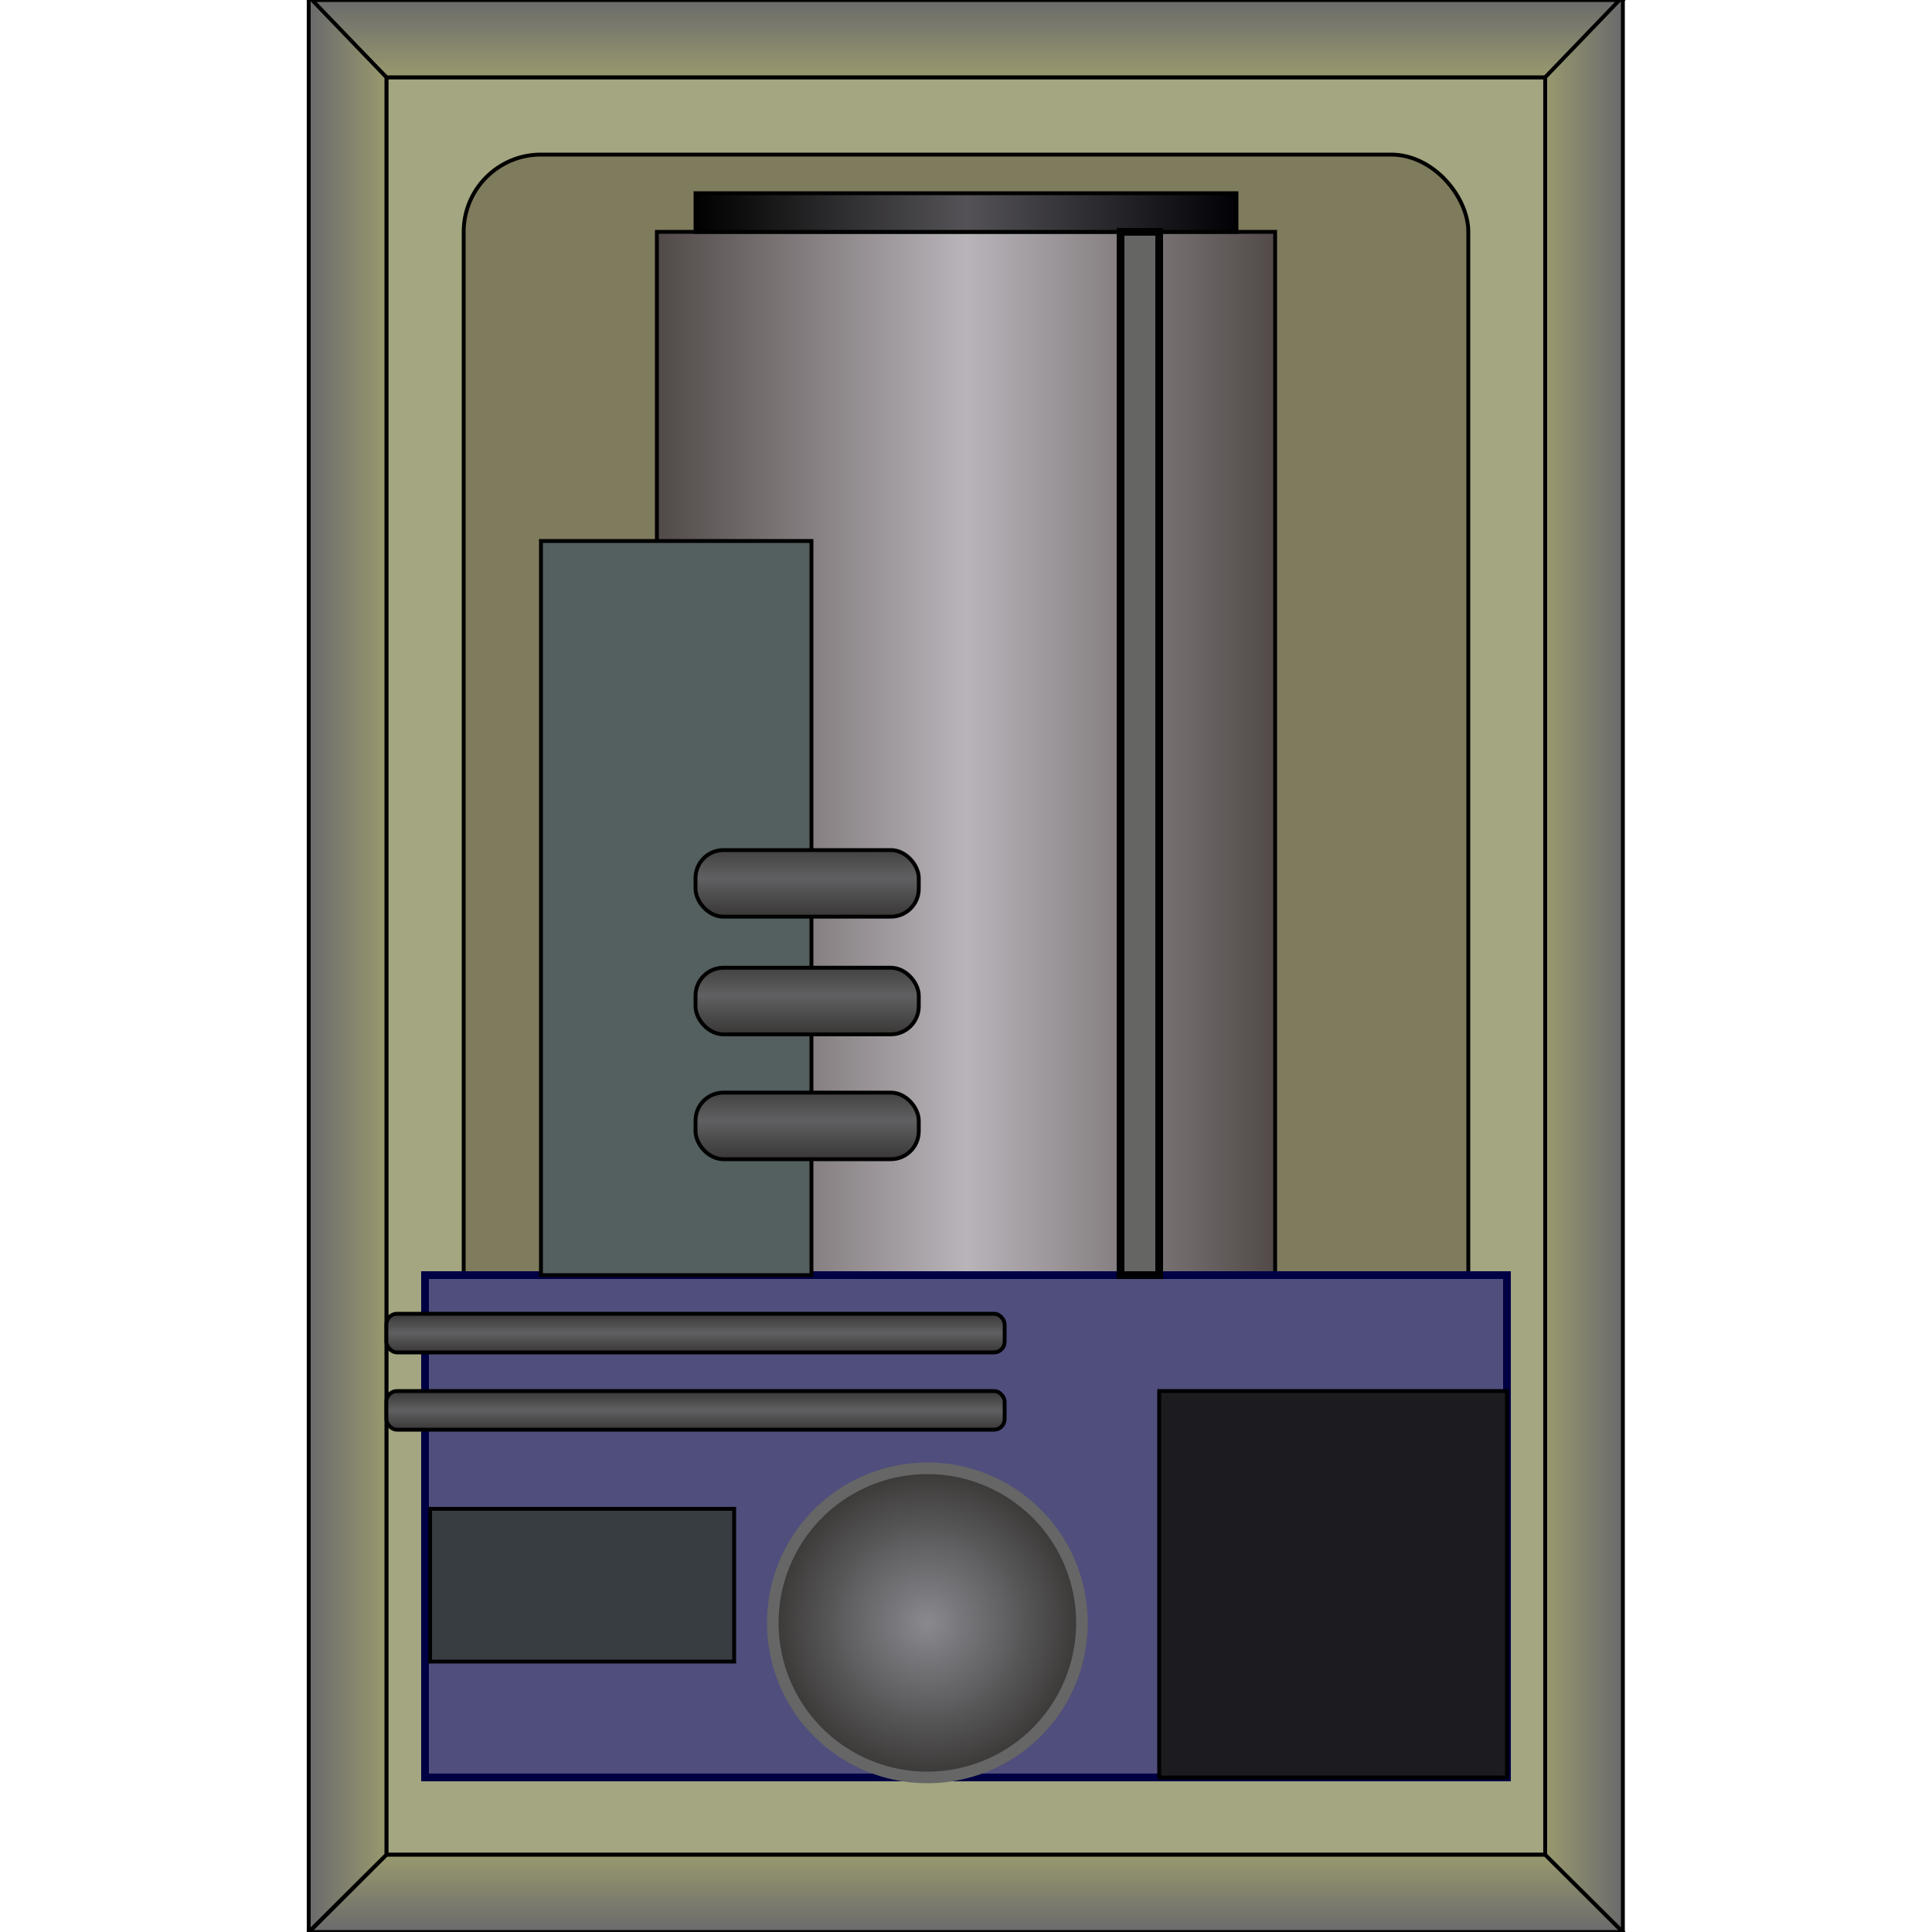 <?xml version="1.0" encoding="UTF-8" standalone="no"?>
<!-- Created with Inkscape (http://www.inkscape.org/) -->

<svg
   xmlns:dc="http://purl.org/dc/elements/1.1/"
   xmlns:cc="http://creativecommons.org/ns#"
   xmlns:rdf="http://www.w3.org/1999/02/22-rdf-syntax-ns#"
   xmlns:svg="http://www.w3.org/2000/svg"
   xmlns="http://www.w3.org/2000/svg"
   xmlns:xlink="http://www.w3.org/1999/xlink"
   xmlns:sodipodi="http://sodipodi.sourceforge.net/DTD/sodipodi-0.dtd"
   xmlns:inkscape="http://www.inkscape.org/namespaces/inkscape"
   width="500"
   height="500"
   id="svg2"
   version="1.1"
   inkscape:version="0.47 r22583"
   sodipodi:docname="methane_power_generator.svg">
  <defs
     id="defs4">
    <linearGradient
       id="linearGradient3699">
      <stop
         style="stop-color:#393736;stop-opacity:1;"
         offset="0"
         id="stop3701" />
      <stop
         id="stop3707"
         offset="0.5"
         style="stop-color:#606062;stop-opacity:1;" />
      <stop
         style="stop-color:#393736;stop-opacity:1;"
         offset="1"
         id="stop3703" />
    </linearGradient>
    <linearGradient
       id="linearGradient3687">
      <stop
         style="stop-color:#89898f;stop-opacity:1;"
         offset="0"
         id="stop3689" />
      <stop
         style="stop-color:#373533;stop-opacity:1;"
         offset="1"
         id="stop3691" />
    </linearGradient>
    <linearGradient
       id="linearGradient3666">
      <stop
         style="stop-color:#000000;stop-opacity:1;"
         offset="0"
         id="stop3668" />
      <stop
         id="stop3674"
         offset="0.5"
         style="stop-color:#545256;stop-opacity:1;" />
      <stop
         style="stop-color:#000005;stop-opacity:1;"
         offset="1"
         id="stop3670" />
    </linearGradient>
    <linearGradient
       id="linearGradient3652">
      <stop
         style="stop-color:#504947;stop-opacity:1;"
         offset="0"
         id="stop3654" />
      <stop
         id="stop3660"
         offset="0.5"
         style="stop-color:#b9b4ba;stop-opacity:1;" />
      <stop
         style="stop-color:#504947;stop-opacity:1;"
         offset="1"
         id="stop3656" />
    </linearGradient>
    <linearGradient
       id="linearGradient3599">
      <stop
         style="stop-color:#99996e;stop-opacity:1;"
         offset="0"
         id="stop3601" />
      <stop
         style="stop-color:#6a6a6c;stop-opacity:1;"
         offset="1"
         id="stop3603" />
    </linearGradient>
    <linearGradient
       inkscape:collect="always"
       xlink:href="#linearGradient3599"
       id="linearGradient3605"
       x1="250.449"
       y1="20"
       x2="250.449"
       y2="0"
       gradientUnits="userSpaceOnUse" />
    <linearGradient
       inkscape:collect="always"
       xlink:href="#linearGradient3599"
       id="linearGradient3609"
       gradientUnits="userSpaceOnUse"
       x1="250.449"
       y1="20"
       x2="250.449"
       y2="0"
       gradientTransform="matrix(1,0,0,-1,0,1052.362)" />
    <linearGradient
       inkscape:collect="always"
       xlink:href="#linearGradient3599"
       id="linearGradient3620"
       x1="100"
       y1="250.449"
       x2="80"
       y2="250.449"
       gradientUnits="userSpaceOnUse" />
    <linearGradient
       inkscape:collect="always"
       xlink:href="#linearGradient3599"
       id="linearGradient3624"
       gradientUnits="userSpaceOnUse"
       x1="100"
       y1="250.449"
       x2="80"
       y2="250.449"
       gradientTransform="matrix(-1,0,0,1,499.892,552.362)" />
    <linearGradient
       inkscape:collect="always"
       xlink:href="#linearGradient3652"
       id="linearGradient3658"
       x1="169.5"
       y1="190"
       x2="330.5"
       y2="190"
       gradientUnits="userSpaceOnUse" />
    <linearGradient
       inkscape:collect="always"
       xlink:href="#linearGradient3666"
       id="linearGradient3672"
       x1="179.5"
       y1="55"
       x2="320.5"
       y2="55"
       gradientUnits="userSpaceOnUse" />
    <radialGradient
       inkscape:collect="always"
       xlink:href="#linearGradient3687"
       id="radialGradient3693"
       cx="240"
       cy="420"
       fx="240"
       fy="420"
       r="41.5"
       gradientUnits="userSpaceOnUse" />
    <linearGradient
       inkscape:collect="always"
       xlink:href="#linearGradient3699"
       id="linearGradient3705"
       x1="190"
       y1="340"
       x2="190"
       y2="350"
       gradientUnits="userSpaceOnUse" />
    <linearGradient
       inkscape:collect="always"
       xlink:href="#linearGradient3699"
       id="linearGradient3721"
       x1="220"
       y1="300"
       x2="220"
       y2="280"
       gradientUnits="userSpaceOnUse"
       gradientTransform="translate(-2.226,9.5367432e-6)" />
    <linearGradient
       inkscape:collect="always"
       xlink:href="#linearGradient3699"
       id="linearGradient3725"
       gradientUnits="userSpaceOnUse"
       x1="220"
       y1="300"
       x2="220"
       y2="280"
       gradientTransform="translate(-2.226,-32.316)" />
    <linearGradient
       inkscape:collect="always"
       xlink:href="#linearGradient3699"
       id="linearGradient3729"
       gradientUnits="userSpaceOnUse"
       gradientTransform="translate(-2.226,-62.765)"
       x1="220"
       y1="300"
       x2="220"
       y2="280" />
    <linearGradient
       inkscape:collect="always"
       xlink:href="#linearGradient3699"
       id="linearGradient3735"
       gradientUnits="userSpaceOnUse"
       x1="190"
       y1="340"
       x2="190"
       y2="350"
       gradientTransform="translate(3.0517578e-5,20)" />
  </defs>
  <sodipodi:namedview
     id="base"
     pagecolor="#ffffff"
     bordercolor="#666666"
     borderopacity="1.0"
     inkscape:pageopacity="0.0"
     inkscape:pageshadow="2"
     inkscape:zoom="1.114"
     inkscape:cx="250"
     inkscape:cy="250"
     inkscape:document-units="px"
     inkscape:current-layer="layer3"
     showgrid="true"
     showguides="true"
     inkscape:guide-bbox="true"
     inkscape:snap-global="true"
     inkscape:window-width="1440"
     inkscape:window-height="825"
     inkscape:window-x="0"
     inkscape:window-y="24"
     inkscape:window-maximized="1">
    <inkscape:grid
       type="xygrid"
       id="grid2816"
       empspacing="5"
       visible="true"
       enabled="true"
       snapvisiblegridlinesonly="true" />
    <sodipodi:guide
       orientation="0,1"
       position="179.533,249.551"
       id="guide2818" />
    <sodipodi:guide
       orientation="1,0"
       position="250.449,319.569"
       id="guide2820" />
  </sodipodi:namedview>
  <g
     inkscape:groupmode="layer"
     id="layer3"
     inkscape:label="foundation"
     sodipodi:insensitive="true">
    <rect
       style="fill:#5c5c5d;fill-opacity:0;fill-rule:nonzero;stroke:#444442;stroke-width:1;stroke-linecap:round;stroke-linejoin:miter;stroke-miterlimit:4;stroke-opacity:0;stroke-dasharray:none;stroke-dashoffset:0"
       id="rect3639"
       width="500"
       height="500"
       x="0"
       y="0" />
  </g>
  <g
     inkscape:label="frame"
     inkscape:groupmode="layer"
     id="layer1"
     transform="translate(0,-552.362)"
     sodipodi:insensitive="true"
     style="display:inline">
    <rect
       style="fill:#a3a680;fill-opacity:1;fill-rule:nonzero;stroke:#000000;stroke-width:1;stroke-linecap:round;stroke-linejoin:miter;stroke-miterlimit:4;stroke-opacity:1;stroke-dasharray:none;stroke-dashoffset:0"
       id="rect3594"
       width="300"
       height="460"
       x="100"
       y="20"
       transform="translate(0,552.362)" />
    <path
       transform="translate(0,552.362)"
       style="fill:url(#linearGradient3605);fill-opacity:1;fill-rule:nonzero;stroke:#000000;stroke-width:1;stroke-linecap:round;stroke-linejoin:miter;stroke-miterlimit:4;stroke-opacity:1;stroke-dashoffset:0"
       d="M 80,0 420,0 400,20 100,20 80,0 z"
       id="rect3596"
       sodipodi:nodetypes="ccccc" />
    <path
       sodipodi:nodetypes="ccccc"
       id="path3607"
       d="m 80,1052.362 340,0 -20,-20 -300,0 -20,20 z"
       style="fill:url(#linearGradient3609);fill-opacity:1;fill-rule:nonzero;stroke:#000000;stroke-width:1;stroke-linecap:round;stroke-linejoin:miter;stroke-miterlimit:4;stroke-opacity:1;stroke-dashoffset:0" />
    <path
       transform="translate(0,552.362)"
       style="fill:url(#linearGradient3620);fill-opacity:1;fill-rule:nonzero;stroke:#000000;stroke-width:1;stroke-linecap:round;stroke-linejoin:miter;stroke-miterlimit:4;stroke-opacity:1;stroke-dashoffset:0"
       d="M 79.892,-0.898 100,20 l 0,460 -20.108,20 0,-500.898 z"
       id="rect3611"
       sodipodi:nodetypes="ccccc" />
    <path
       sodipodi:nodetypes="ccccc"
       id="path3622"
       d="m 420,551.465 -20.108,20.898 0,460 20.108,20 0,-500.898 z"
       style="fill:url(#linearGradient3624);fill-opacity:1;fill-rule:nonzero;stroke:#000000;stroke-width:1;stroke-linecap:round;stroke-linejoin:miter;stroke-miterlimit:4;stroke-opacity:1;stroke-dashoffset:0" />
    <rect
       style="fill:#7f7b5d;fill-opacity:1;fill-rule:nonzero;stroke:#000000;stroke-width:1;stroke-linecap:round;stroke-linejoin:miter;stroke-miterlimit:4;stroke-opacity:1;stroke-dasharray:none;stroke-dashoffset:0"
       id="rect3626"
       width="260"
       height="420"
       x="120"
       y="40"
       transform="translate(0,552.362)"
       ry="20" />
  </g>
  <g
     inkscape:groupmode="layer"
     id="layer2"
     inkscape:label="generator"
     sodipodi:insensitive="true"
     style="display:inline">
    <rect
       style="fill:url(#linearGradient3658);fill-opacity:1;fill-rule:nonzero;stroke:#000000;stroke-width:1;stroke-linecap:round;stroke-linejoin:miter;stroke-miterlimit:4;stroke-opacity:1;stroke-dasharray:none;stroke-dashoffset:0"
       id="rect3650"
       width="160"
       height="270"
       x="170"
       y="60" />
    <rect
       style="fill:#4f4e7c;fill-opacity:1;fill-rule:nonzero;stroke:#000044;stroke-width:2;stroke-linecap:round;stroke-linejoin:miter;stroke-miterlimit:4;stroke-opacity:1;stroke-dasharray:none;stroke-dashoffset:0"
       id="rect3662"
       width="280"
       height="130"
       x="110"
       y="330" />
    <rect
       style="fill:url(#linearGradient3672);fill-opacity:1;fill-rule:nonzero;stroke:#000000;stroke-width:1;stroke-linecap:round;stroke-linejoin:miter;stroke-miterlimit:4;stroke-opacity:1;stroke-dasharray:none;stroke-dashoffset:0"
       id="rect3664"
       width="140"
       height="10"
       x="180"
       y="50" />
    <rect
       style="fill:#1c1c20;fill-opacity:1;fill-rule:nonzero;stroke:#000000;stroke-width:1;stroke-linecap:round;stroke-linejoin:miter;stroke-miterlimit:4;stroke-opacity:1;stroke-dasharray:none;stroke-dashoffset:0"
       id="rect3676"
       width="90"
       height="100"
       x="300"
       y="360" />
    <path
       sodipodi:type="arc"
       style="fill:url(#radialGradient3693);fill-opacity:1;fill-rule:nonzero;stroke:#666666;stroke-width:3;stroke-linecap:round;stroke-linejoin:miter;stroke-miterlimit:4;stroke-opacity:1;stroke-dasharray:none;stroke-dashoffset:0"
       id="path3685"
       sodipodi:cx="240"
       sodipodi:cy="420"
       sodipodi:rx="40"
       sodipodi:ry="40"
       d="m 280,420 a 40,40 0 1 1 -80,0 40,40 0 1 1 80,0 z" />
    <rect
       style="fill:url(#linearGradient3705);fill-opacity:1;fill-rule:nonzero;stroke:#000000;stroke-width:1;stroke-linecap:round;stroke-linejoin:miter;stroke-miterlimit:4;stroke-opacity:1;stroke-dasharray:none;stroke-dashoffset:0"
       id="rect3697"
       width="160"
       height="10"
       x="100"
       y="340"
       ry="2.756" />
    <rect
       style="fill:#545f5f;fill-opacity:1;fill-rule:nonzero;stroke:#000000;stroke-width:1;stroke-linecap:round;stroke-linejoin:miter;stroke-miterlimit:4;stroke-opacity:1;stroke-dasharray:none;stroke-dashoffset:0"
       id="rect3709"
       width="70"
       height="190"
       x="140"
       y="140" />
    <rect
       style="fill:#383d42;fill-opacity:1;fill-rule:nonzero;stroke:#000000;stroke-width:1;stroke-linecap:round;stroke-linejoin:miter;stroke-miterlimit:4;stroke-opacity:1;stroke-dasharray:none;stroke-dashoffset:0"
       id="rect3711"
       width="78.689"
       height="39.515"
       x="111.311"
       y="390.485" />
    <rect
       style="fill:url(#linearGradient3721);fill-opacity:1;fill-rule:nonzero;stroke:#000100;stroke-width:1;stroke-linecap:round;stroke-linejoin:miter;stroke-miterlimit:4;stroke-opacity:1;stroke-dasharray:none;stroke-dashoffset:0"
       id="rect3713"
       width="57.774"
       height="17.235"
       x="180"
       y="282.765"
       ry="7.235" />
    <rect
       ry="7.235"
       y="250.449"
       x="180"
       height="17.235"
       width="57.774"
       id="rect3723"
       style="fill:url(#linearGradient3725);fill-opacity:1;fill-rule:nonzero;stroke:#000100;stroke-width:1;stroke-linecap:round;stroke-linejoin:miter;stroke-miterlimit:4;stroke-opacity:1;stroke-dasharray:none;stroke-dashoffset:0" />
    <rect
       style="fill:url(#linearGradient3729);fill-opacity:1;fill-rule:nonzero;stroke:#000100;stroke-width:1;stroke-linecap:round;stroke-linejoin:miter;stroke-miterlimit:4;stroke-opacity:1;stroke-dasharray:none;stroke-dashoffset:0"
       id="rect3727"
       width="57.774"
       height="17.235"
       x="180"
       y="220"
       ry="7.235" />
    <rect
       style="fill:#656564;fill-opacity:1;fill-rule:nonzero;stroke:#000100;stroke-width:2;stroke-linecap:round;stroke-linejoin:miter;stroke-miterlimit:4;stroke-opacity:1;stroke-dasharray:none;stroke-dashoffset:0"
       id="rect3731"
       width="10"
       height="270"
       x="290"
       y="60" />
    <rect
       ry="2.756"
       y="360"
       x="100"
       height="10"
       width="160"
       id="rect3733"
       style="fill:url(#linearGradient3735);fill-opacity:1;fill-rule:nonzero;stroke:#000000;stroke-width:1;stroke-linecap:round;stroke-linejoin:miter;stroke-miterlimit:4;stroke-opacity:1;stroke-dasharray:none;stroke-dashoffset:0" />
  </g>
</svg>
